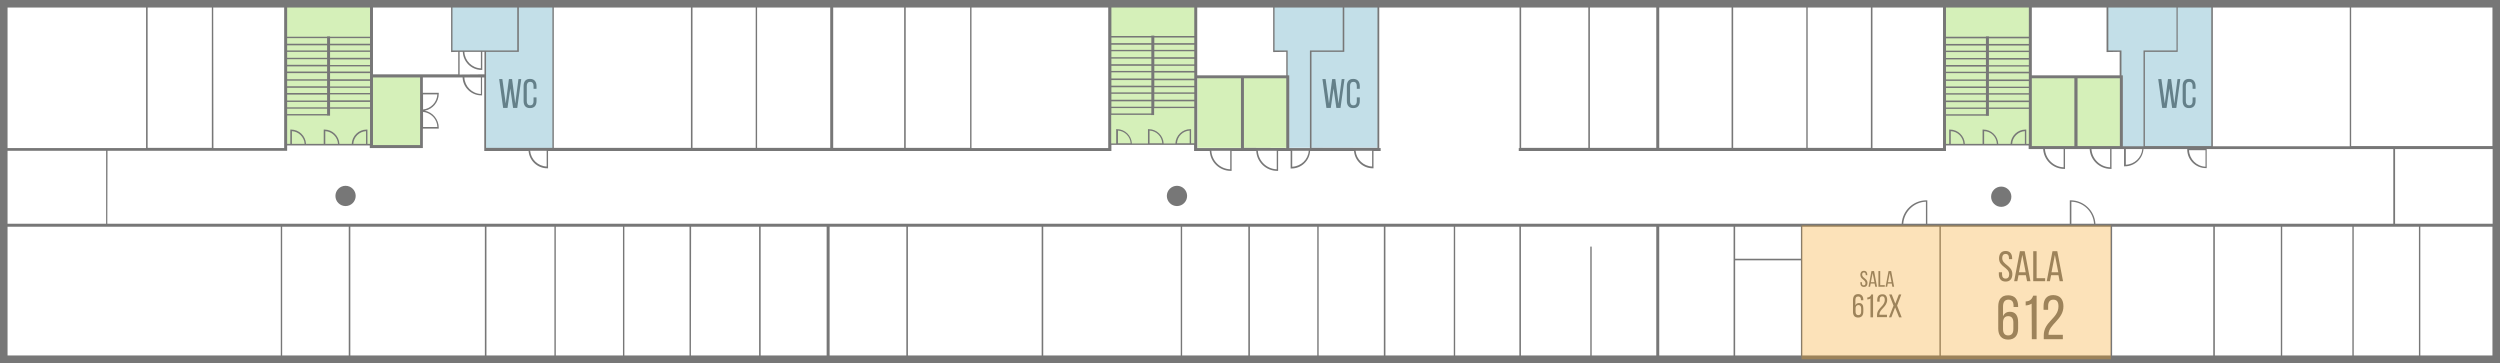 <?xml version="1.0" encoding="utf-8"?>
<!-- Generator: Adobe Illustrator 20.0.0, SVG Export Plug-In . SVG Version: 6.00 Build 0)  -->
<svg version="1.1" id="Warstwa_1" xmlns="http://www.w3.org/2000/svg" xmlns:xlink="http://www.w3.org/1999/xlink" x="0px" y="0px"
	 viewBox="0 0 1258.1 182.7" style="enable-background:new 0 0 1258.1 182.7;" xml:space="preserve">
<style type="text/css">.wireColor{fill: #777777;}.nofloorColor{fill: #F2F2F2;}.arrowColor{fill: #EA5906;}.eventColor{opacity: 0.3; fill: #F59E16; transition: 1s fill;}.wcColor{opacity: 0.3; fill: #3693B2;}.stairsColor{opacity: 0.3; fill: #73cc15;}.transparentObject{fill: 0;}.riverColor{fill: #B9DDEF;}.mapElements{fill: #E2E2E2;}.tramColor{fill: #73CC15;}.mapArrows{fill: #BFBFBF;}.buildingFill{fill: #E5E5E5;}.eventColor.active{opacity: 0.3; fill: red; -webkit-animation: alertOpacity 2s infinite alternate; animation: alertOpacity 2s infinite alternate;}@-webkit-keyframes alertOpacity{0%{opacity: 0.3;}50%{opacity: 0.5;}100%{opacity: 0.3;}}@keyframes alertOpacity{0%{opacity: 0.3;}50%{opacity: 0.5;}100%{opacity: 0.3;}}#guideSpot .eventColor.active{fill: red; opacity: 1; r: 10; transform-origin: 150px 150px; -webkit-transform-origin: 50% 50%; -webkit-animation: alertScale 2s infinite alternate; animation: alertScale 2s infinite alternate;}@-webkit-keyframes alertScale{0%{-webkit-transform: scale(1, 1);}50%{-webkit-transform: scale(2, 2);}100%{-webkit-transform: scale(1, 1);}}@keyframes alertScale{0%{transform: scale(1, 1);}50%{transform: scale(2, 2);}100%{transform: scale(1, 1);}}</style>
<g id="description">
	<g id="wc_2_">
		<path class="wireColor" d="M669.7,54.3h-2.2l-2-14.5h1.6l1.7,12.3l1.6-12.3h1.6l1.6,12.3l1.6-12.3h1.4l-2,14.5h-2.1l-1.4-9.8L669.7,54.3
			z"/>
		<path class="wireColor" d="M684.3,43.4v1.3h-1.5v-1.4c0-1.3-0.5-2.1-1.7-2.1s-1.7,0.8-1.7,2.1v7.6c0,1.3,0.5,2.1,1.7,2.1
			s1.7-0.8,1.7-2.1V49h1.5v1.8c0,2.2-1,3.6-3.3,3.6c-2.2,0-3.2-1.4-3.2-3.6v-7.5c0-2.2,1-3.6,3.2-3.6
			C683.3,39.7,684.3,41.2,684.3,43.4z"/>
	</g>
	<g id="wc_1_">
		<path class="wireColor" d="M255.4,54.3h-2.2l-2-14.5h1.6l1.7,12.3l1.6-12.3h1.6l1.6,12.3l1.6-12.3h1.4l-2,14.5h-2.1l-1.4-9.8L255.4,54.3
			z"/>
		<path class="wireColor" d="M270,43.4v1.3h-1.5v-1.4c0-1.3-0.5-2.1-1.7-2.1s-1.7,0.8-1.7,2.1v7.6c0,1.3,0.5,2.1,1.7,2.1s1.7-0.8,1.7-2.1
			V49h1.5v1.8c0,2.2-1,3.6-3.3,3.6c-2.2,0-3.2-1.4-3.2-3.6v-7.5c0-2.2,1-3.6,3.2-3.6C269,39.7,270,41.2,270,43.4z"/>
	</g>
	<g id="_x36_12">
		<path class="wireColor" d="M1012.6,130v0.4h-1.6V130c0-1.4-0.5-2.2-1.7-2.2s-1.7,0.8-1.7,2.1c0,3.4,5.1,3.7,5.1,8c0,2.3-1.1,3.8-3.4,3.8
			c-2.3,0-3.4-1.5-3.4-3.8V137h1.6v1c0,1.4,0.6,2.2,1.8,2.2s1.8-0.8,1.8-2.2c0-3.4-5.1-3.7-5.1-7.9c0-2.3,1.1-3.8,3.3-3.8
			C1011.5,126.3,1012.6,127.8,1012.6,130z"/>
		<path class="wireColor" d="M1015.8,138.5l-0.6,3h-1.6l2.9-15.1h2.4l2.9,15.1h-1.7l-0.6-3H1015.8z M1016,137h3.4l-1.7-8.7L1016,137z"/>
		<path class="wireColor" d="M1023.2,141.5v-15.1h1.7V140h4.3v1.5H1023.2z"/>
		<path class="wireColor" d="M1032.2,138.5l-0.6,3h-1.6l2.9-15.1h2.4l2.9,15.1h-1.7l-0.6-3H1032.2z M1032.4,137h3.4l-1.7-8.7L1032.4,137z"
			/>
		<path class="wireColor" d="M1015.6,154.1v0.4h-2.3v-0.6c0-2-0.8-3.1-2.6-3.1s-2.7,1.2-2.7,3.5v4.9c0.6-1.5,1.8-2.3,3.5-2.3
			c2.8,0,4.1,2,4.1,5.2v3.3c0,3.4-1.7,5.5-5,5.5c-3.4,0-5-2.2-5-5.5v-11.2c0-3.5,1.6-5.6,5-5.6
			C1014,148.6,1015.6,150.8,1015.6,154.1z M1008,162.3v3.3c0,2,0.8,3.2,2.6,3.2s2.6-1.2,2.6-3.2v-3.3c0-2-0.8-3.2-2.6-3.2
			C1008.9,159.1,1008,160.3,1008,162.3z"/>
		<path class="wireColor" d="M1022.4,152.8c-0.8,0.5-1.9,0.9-3,0.9v-2c2.4-0.1,3.2-1.4,3.8-2.9h1.7v21.9h-2.4L1022.4,152.8L1022.4,152.8z"
			/>
		<path class="wireColor" d="M1038.4,154.2c0,6.6-7.4,9-7.5,14v0.3h7.2v2.2h-9.6v-1.9c0-7.1,7.4-8.5,7.4-14.6c0-2.3-0.8-3.4-2.6-3.4
			c-1.8,0-2.6,1.3-2.6,3.2v1.9h-2.3v-1.8c0-3.4,1.5-5.6,4.9-5.6C1036.9,148.6,1038.4,150.8,1038.4,154.2z"/>
	</g>
	<g id="_x36_12X">
		<path class="wireColor" d="M939.7,138.3v0.2h-0.8v-0.3c0-0.7-0.3-1.1-0.9-1.1c-0.6,0-0.9,0.4-0.9,1.1c0,1.8,2.7,1.9,2.7,4.2
			c0,1.2-0.6,2-1.8,2s-1.8-0.8-1.8-2V142h0.8v0.5c0,0.7,0.3,1.1,0.9,1.1c0.6,0,0.9-0.4,0.9-1.1c0-1.8-2.6-1.9-2.6-4.2
			c0-1.2,0.6-2,1.8-2C939.2,136.3,939.7,137.1,939.7,138.3z"/>
		<path class="wireColor" d="M941.4,142.7l-0.3,1.6h-0.8l1.5-7.9h1.3l1.5,7.9h-0.9l-0.3-1.6H941.4z M941.5,142h1.8l-0.9-4.6L941.5,142z"/>
		<path class="wireColor" d="M945.3,144.3v-7.9h0.9v7.1h2.3v0.8L945.3,144.3L945.3,144.3z"/>
		<path class="wireColor" d="M950,142.7l-0.3,1.6h-0.8l1.5-7.9h1.3l1.5,7.9h-0.9l-0.3-1.6H950z M950.1,142h1.8l-0.9-4.6L950.1,142z"/>
		<path class="wireColor" d="M937.7,150.9v0.2h-1.2v-0.3c0-1-0.4-1.6-1.4-1.6s-1.4,0.6-1.4,1.9v2.6c0.3-0.8,0.9-1.2,1.9-1.2
			c1.5,0,2.1,1.1,2.1,2.7v1.7c0,1.8-0.9,2.9-2.6,2.9c-1.8,0-2.6-1.1-2.6-2.9V151c0-1.8,0.8-3,2.6-3
			C936.9,148,937.7,149.2,937.7,150.9z M933.8,155.2v1.7c0,1,0.4,1.7,1.4,1.7c0.9,0,1.4-0.6,1.4-1.7v-1.7c0-1-0.4-1.7-1.4-1.7
			C934.2,153.6,933.8,154.2,933.8,155.2z"/>
		<path class="wireColor" d="M941.3,150.2c-0.4,0.3-1,0.5-1.6,0.5v-1c1.2,0,1.7-0.7,2-1.5h0.9v11.5h-1.3L941.3,150.2L941.3,150.2z"/>
		<path class="wireColor" d="M949.7,150.9c0,3.5-3.9,4.7-3.9,7.3v0.2h3.8v1.2h-5v-1c0-3.7,3.9-4.4,3.9-7.7c0-1.2-0.4-1.8-1.3-1.8
			c-0.9,0-1.3,0.7-1.3,1.7v1h-1.2V151c0-1.8,0.8-2.9,2.6-2.9C948.9,148,949.7,149.2,949.7,150.9z"/>
		<path class="wireColor" d="M953.7,154.7l-1.9,5h-1.2l2.3-5.9l-2.2-5.6h1.3l1.8,4.6l1.8-4.6h1.2l-2.1,5.6l2.3,5.9h-1.3L953.7,154.7z"/>
	</g>
	<g id="wc">
		<path class="wireColor" d="M1090.3,54.3h-2.2l-2-14.5h1.6l1.7,12.3l1.6-12.3h1.6l1.6,12.3l1.6-12.3h1.4l-2,14.5h-2.1l-1.4-9.8
			L1090.3,54.3z"/>
		<path class="wireColor" d="M1104.9,43.4v1.3h-1.5v-1.4c0-1.3-0.5-2.1-1.7-2.1s-1.7,0.8-1.7,2.1v7.6c0,1.3,0.5,2.1,1.7,2.1
			s1.7-0.8,1.7-2.1V49h1.5v1.8c0,2.2-1,3.6-3.3,3.6c-2.2,0-3.2-1.4-3.2-3.6v-7.5c0-2.2,1-3.6,3.2-3.6
			C1103.8,39.7,1104.9,41.2,1104.9,43.4z"/>
	</g>
</g>
<g id="hotSpot">
	<rect x="1022" y="38.6" class="stairsColor" width="45.5" height="35.8"/>
	<rect x="978.5" y="1.9" class="stairsColor" width="43.2" height="70.9"/>
	<rect x="143.7" y="1.9" class="stairsColor" width="43.2" height="70.9"/>
	<polygon class="wcColor" points="227.4,1.9 227.4,25.7 244.2,25.7 244.5,75.2 278.4,75.2 278.4,38.2 278.4,1.9 	"/>
	<polygon class="wcColor" points="1060.5,1.9 1060.5,25.8 1067.1,25.7 1067.1,38.6 1067.5,38.6 1067.5,74.4 1113.2,74.3 1113.2,38.2
		1113.2,1.9 	"/>
	<rect x="602.6" y="38.6" class="stairsColor" width="45.5" height="35.8"/>
	<polygon class="wcColor" points="641.1,1.9 641.1,25.8 647.7,25.7 647.7,38.6 648,38.6 648,74.4 693.8,74.3 693.8,38.2 693.8,1.9 	"/>
	<rect x="558.5" y="2.8" class="stairsColor" width="43.2" height="69.7"/>
	<rect x="186.9" y="38.5" class="stairsColor" width="25.2" height="35.2"/>
</g>
<g id="wire">
	<path class="wireColor" d="M0,0v182.7h1258.1V0H0z M1254.3,73.5h-71.1V3.8h71.1V73.5z M800.3,124.1v54.8h-34.9v-64.8h68.1v64.8H801v-54.8
		C801,124.1,800.3,124.1,800.3,124.1z M3.8,112.6V75.9h49.6v36.7C53.4,112.6,3.8,112.6,3.8,112.6z M54.1,75.9h90.4v-2.7h1.6h7.9h8.9
		h7.9h6.1h7.9h1.3v1.3h26.7v-9.8h8v-0.4c0-4.2-3-7.8-7-8.6c4-0.8,7-4.3,7-8.6v-0.4h-8V39h20c0.2,5,4.4,9,9.4,9h0.4v-9h1.1v36.2l0,0
		V76H266c0.4,4.9,4.5,8.7,9.4,8.7h0.4V76h283.5v-3.1h2.5h7.9h8h7.9h5.8h7.9h1.6V76h7.9c0.3,5.6,4.9,10,10.6,10h0.4V76h12.4
		c0.3,5.6,4.9,10,10.6,10h0.4V76h6.3v8.8h0.4c5,0,9.1-3.9,9.4-8.8h22.1c0.4,4.9,4.5,8.7,9.4,8.7h0.4V76h3.6v-1.5h-0.7V3.8h70.6v70.7
		h-0.4V76h215v-2.8h1.6h7.9h8.9h7.9h6.1h7.9h1.3V75h7.3c0.3,5.5,4.9,10,10.6,10h0.4V75h12.4c0.3,5.5,4.9,10,10.6,10h0.4V75h6.3v8.7
		h0.4c5,0,9-3.8,9.4-8.7h22v0.2c0,5.2,4.2,9.4,9.4,9.4h0.4V75h93.9v37.6h-149.9c-0.4-6.6-5.9-11.8-12.5-11.8h-0.4v11.8h-71.7v-11.8
		h-0.4c-6.7,0-12.1,5.2-12.5,11.8H54L54.1,75.9L54.1,75.9z M693.2,74.4H660V26.1h16.5V3.8h16.7V74.4z M690.5,75.9v7.9
		c-4.4-0.2-7.9-3.6-8.3-7.9H690.5z M650.3,75.9h8.3c-0.3,4.4-3.9,7.8-8.3,8V75.9z M675.7,25.4h-16.5v49.1h-10.4V37.9H648V25.4h-6.6
		V3.8h34.3V25.4z M642.5,75.9v9.3c-5.1-0.2-9.2-4.2-9.5-9.3H642.5z M626,74.4v-35h21.3v35.1L626,74.4L626,74.4z M647.3,26.1v11.8
		h-44.8v1.5h22v35.1h-22V3.8h38.2v22.4L647.3,26.1L647.3,26.1z M619.1,75.9v9.3c-5.1-0.2-9.2-4.2-9.5-9.3H619.1z M601,72.1h-1.6V65
		H599c-4,0-7.3,3.2-7.5,7.2h-5.9c-0.2-4-3.5-7.2-7.5-7.2h-0.4v7.2h-8.1c-0.2-4-3.5-7.2-7.5-7.2h-0.4v7.2h-2.5V57.8h20.1v0.1h1.5
		v-3.5H601V72.1z M598.7,72.1h-6.4c0.2-3.5,3-6.2,6.4-6.4V72.1z M584.9,72.1h-6.4v-6.4C582,65.9,584.7,68.7,584.9,72.1z M569,72.1
		h-6.4v-6.4C566,65.9,568.8,68.7,569,72.1z M559.3,18.9h20.1v2.8h-20.1V18.9z M559.3,22.5h20.1v2.6h-20.1V22.5z M559.3,25.8h20.1v3
		h-20.1V25.8z M559.3,29.5h20.1v2.8h-20.1V29.5z M559.3,33.1h20.1v2.6h-20.1V33.1z M559.3,36.4h20.1v3.1h-20.1V36.4z M559.3,40.3
		h20.1v2.8h-20.1V40.3z M559.3,43.9h20.1v2.6h-20.1V43.9z M559.3,47.2h20.1v3h-20.1V47.2z M559.3,51h20.1v2.7h-20.1V51z M559.3,54.4
		h20.1v2.7h-20.1V54.4z M601,53.7h-20.1V51H601V53.7z M601,50.2h-20.1v-3H601V50.2z M601,46.5h-20.1v-2.6H601V46.5z M601,43.2h-20.1
		v-2.8H601V43.2z M601,39.6h-20.1v-3.1H601V39.6z M601,35.7h-20.1v-2.6H601V35.7z M601,32.4h-20.1v-2.8H601V32.4z M601,28.8h-20.1
		v-3H601V28.8z M601,25.1h-20.1v-2.6H601V25.1z M601,21.7h-20.1v-2.8H601V21.7z M601,18.1h-20.1v-0.2h-1.5v0.2h-20.1V3.8H601V18.1z
		 M488.2,74.4h-32.4V3.8h32.4V74.4z M488.9,3.8h68.8v70.7h-68.8L488.9,3.8L488.9,3.8z M455,74.4h-35.7V3.8H455V74.4z M417.8,74.4
		H381V3.8h36.8V74.4z M380.3,74.4h-31.8V3.8h31.8V74.4z M347.7,74.4h-69V3.8h69V74.4z M278,74.4h-33.4V26.1h16.5V3.8H278V74.4z
		 M275.1,75.9v7.9c-4.4-0.2-7.9-3.6-8.3-7.9H275.1z M242,39v8.3c-4.5-0.2-8.1-3.8-8.3-8.3H242z M231.3,37.5V26.1h1.6
		c0.2,5,4.3,9.1,9.4,9.1h0.4v-9.1h1.1v11.3L231.3,37.5L231.3,37.5z M233.7,26.1h8.3v8.3C237.5,34.2,233.9,30.6,233.7,26.1z
		 M260.3,25.4h-16.1h-0.4h-1.1h-9.8h-5.2V3.8h32.6V25.4z M230.6,26.1v11.3h-42.9V3.8H227v22.4L230.6,26.1L230.6,26.1z M212.9,56.3
		c3.9,0.4,7.1,3.6,7.2,7.6h-7.2V56.3z M212.9,47.5h7.2c-0.2,4-3.3,7.2-7.2,7.6V47.5z M186.2,72.4h-1.3v-7.2h-0.4
		c-4,0-7.3,3.2-7.5,7.2h-6.2c-0.2-4-3.5-7.2-7.5-7.2h-0.4v7.2H154c-0.2-4-3.5-7.2-7.5-7.2h-0.4v7.2h-1.6V58.1h20.1v0.1h1.5v-3.5
		h20.1L186.2,72.4L186.2,72.4z M184.2,72.4h-6.4c0.2-3.5,3-6.2,6.4-6.4V72.4z M170.1,72.4h-6.4V66C167.1,66.2,169.9,69,170.1,72.4z
		 M153.3,72.4h-6.4V66C150.3,66.2,153.1,69,153.3,72.4z M144.5,19.2h20.1V22h-20.1V19.2z M186.2,32.7h-20.1v-2.8h20.1V32.7z
		 M186.2,29.1h-20.1v-3h20.1V29.1z M186.2,25.4h-20.1v-2.6h20.1V25.4z M166.1,33.4h20.1V36h-20.1V33.4z M186.2,22h-20.1v-2.8h20.1
		V22z M144.5,22.8h20.1v2.6h-20.1V22.8z M144.5,26.1h20.1v3h-20.1V26.1z M144.5,29.8h20.1v2.8h-20.1V29.8z M144.5,33.4h20.1V36
		h-20.1V33.4z M144.5,36.8h20.1v3.1h-20.1V36.8z M144.5,40.6h20.1v2.8h-20.1V40.6z M144.5,44.2h20.1v2.6h-20.1V44.2z M144.5,47.6
		h20.1v3h-20.1V47.6z M144.5,51.3h20.1V54h-20.1V51.3z M144.5,54.7h20.1v2.7h-20.1V54.7z M186.2,54h-20.1v-2.7h20.1V54z M186.2,50.5
		h-20.1v-3h20.1V50.5z M186.2,46.8h-20.1v-2.6h20.1V46.8z M186.2,43.5h-20.1v-2.8h20.1V43.5z M186.2,39.9h-20.1v-3.1h20.1V39.9z
		 M187.7,39h23.7v34h-23.7V39z M186.2,18.5h-20.1v-0.2h-1.5v0.2h-20.1V3.8h41.7L186.2,18.5L186.2,18.5z M106.6,74.4H74.3V3.8h32.3
		C106.6,3.8,106.6,74.4,106.6,74.4z M107.3,3.8H143v70.7h-35.6L107.3,3.8L107.3,3.8z M1113.6,73.5V3.8h68.9v69.8h-68.9V73.5z
		 M1112.8,73.5h-33.4V26.1h16.5V3.8h16.9V73.5z M1109.9,75.6v8.3c-4.5-0.2-8.1-3.8-8.3-8.3H1109.9z M1069.8,75h8.3
		c-0.4,4.3-3.9,7.7-8.3,7.9V75z M1095.2,25.4h-16.5v48.2h-10.4V37.9h-0.7V25.4h-6.6V3.8h34.3v21.6H1095.2z M1061.9,75v9.2
		c-5-0.2-9.1-4.2-9.4-9.2H1061.9z M1045.5,73.5V39.4h21.3v34.1H1045.5z M1038.5,75v9.2c-5-0.2-9.1-4.2-9.4-9.2H1038.5z M1022.5,73.5
		V39.4h21.4v34.1H1022.5z M1066.7,26.1v11.8h-44.2V3.8h37.6v22.4L1066.7,26.1L1066.7,26.1z M1021,72.4h-1.3v-7.2h-0.4
		c-4,0-7.3,3.2-7.5,7.2h-6.2c-0.2-4-3.5-7.2-7.5-7.2h-0.4v7.2h-8.9c-0.2-4-3.5-7.2-7.5-7.2h-0.4v7.2h-1.6V58.2h20.1v0.1h1.5v-3.5
		h20.1L1021,72.4L1021,72.4z M1019,72.4h-6.4c0.2-3.5,3-6.2,6.4-6.4V72.4z M1004.9,72.4h-6.4V66C1002,66.1,1004.7,68.9,1004.9,72.4z
		 M988.1,72.4h-6.4V66C985.1,66.1,987.9,68.9,988.1,72.4z M979.3,19.3h20.1v2.8h-20.1V19.3z M979.3,22.9h20.1v2.6h-20.1V22.9z
		 M979.3,26.2h20.1v3h-20.1V26.2z M979.3,29.9h20.1v2.8h-20.1V29.9z M979.3,33.5h20.1v2.6h-20.1V33.5z M979.3,36.8h20.1V40h-20.1
		V36.8z M979.3,40.7h20.1v2.8h-20.1V40.7z M979.3,44.3h20.1v2.6h-20.1V44.3z M979.3,47.6h20.1v3h-20.1V47.6z M979.3,51.4h20.1v2.7
		h-20.1V51.4z M979.3,54.8h20.1v2.7h-20.1V54.8z M1021,54.1h-20.1v-2.7h20.1V54.1z M1021,50.6h-20.1v-3h20.1V50.6z M1021,46.9h-20.1
		v-2.6h20.1V46.9z M1021,43.6h-20.1v-2.8h20.1V43.6z M1021,40h-20.1v-3.1h20.1V40z M1021,36.1h-20.1v-2.6h20.1V36.1z M1021,32.8
		h-20.1V30h20.1V32.8z M1021,29.2h-20.1v-3h20.1V29.2z M1021,25.5h-20.1v-2.6h20.1V25.5z M1021,22.1h-20.1v-2.8h20.1V22.1z
		 M1021,18.5h-20.1v-0.2h-1.5v0.2h-20.1V3.8h41.7L1021,18.5L1021,18.5z M941.5,74.4h-31.8V3.8h31.8V74.4z M942.3,3.8h35.5v70.7
		h-35.5V3.8z M909,74.4h-36.8V3.8H909V74.4z M871.4,74.4H835V3.8h36.4V74.4z M833.5,74.4h-33.4V3.8h33.4V74.4z M799.3,74.4h-33.8
		V3.8h33.8V74.4z M1042.4,112.6v-11.1c6.1,0.2,11,5,11.4,11.1H1042.4z M969.2,112.6h-11.4c0.4-6,5.3-10.9,11.4-11.1V112.6z
		 M906.3,130.2h-33.1v-16.1h33.1V130.2z M175.5,114.1v64.8H142v-64.8C142,114.1,175.5,114.1,175.5,114.1z M176.3,114.1H244v64.8
		h-67.7V114.1z M244.7,114.1H279v64.8h-34.2v-64.8H244.7z M279.7,114.1h33.8v64.8h-33.8V114.1z M314.2,114.1H347v64.8h-32.8V114.1z
		 M347.8,114.1H382v64.8h-34.3L347.8,114.1L347.8,114.1z M382.8,114.1H416v64.8h-33.2V114.1z M417.5,114.1h38.6v64.8h-38.6V114.1z
		 M456.9,114.1h67.3v64.8h-67.3L456.9,114.1L456.9,114.1z M525,114.1h69.2v64.8H525V114.1z M594.9,114.1h33.3v64.8h-33.3V114.1z
		 M629,114.1h33.9v64.8H629V114.1z M663.6,114.1h32.8v64.8h-32.8V114.1z M697.2,114.1h34.4v64.8h-34.4V114.1z M732.3,114.1h32.3
		v64.8h-32.3V114.1z M835,114.1h37.4v64.8H835V114.1z M873.2,131h33.1v47.9h-33.1V131z M907,114.1h69v64.8h-69V114.1z M976.7,114.1
		h85.4v64.8h-85.4L976.7,114.1L976.7,114.1z M1062.9,114.1h50.9v64.8h-50.9V114.1z M1114.6,114.1h33.2v64.8h-33.2V114.1z
		 M1148.5,114.1h35.3v64.8h-35.3V114.1z M1184.5,114.1h32.8v64.8h-32.8V114.1z M1205.3,112.6V75h49.1v37.6H1205.3z M73.5,3.8v70.7
		H3.8V3.8H73.5z M3.8,114.1h137.5v64.8H3.8V114.1z M1218,178.9v-64.8h36.3v64.8H1218z"/>
</g>
<g id="eventSpot">
	<rect id="sala612" x="906.6" y="113.4" class="eventColor" width="155.7" height="67.4"/>
</g>
<g id="guideSpot">
	<circle id="E-6-D63" class="wireColor" cx="1007.1" cy="99" r="5.1"/>
	<circle id="E-6-D62" class="wireColor" cx="592.3" cy="98.6" r="5.1"/>
	<circle id="E-6-D61" class="wireColor" cx="173.9" cy="98.6" r="5.1"/>
</g>
</svg>
